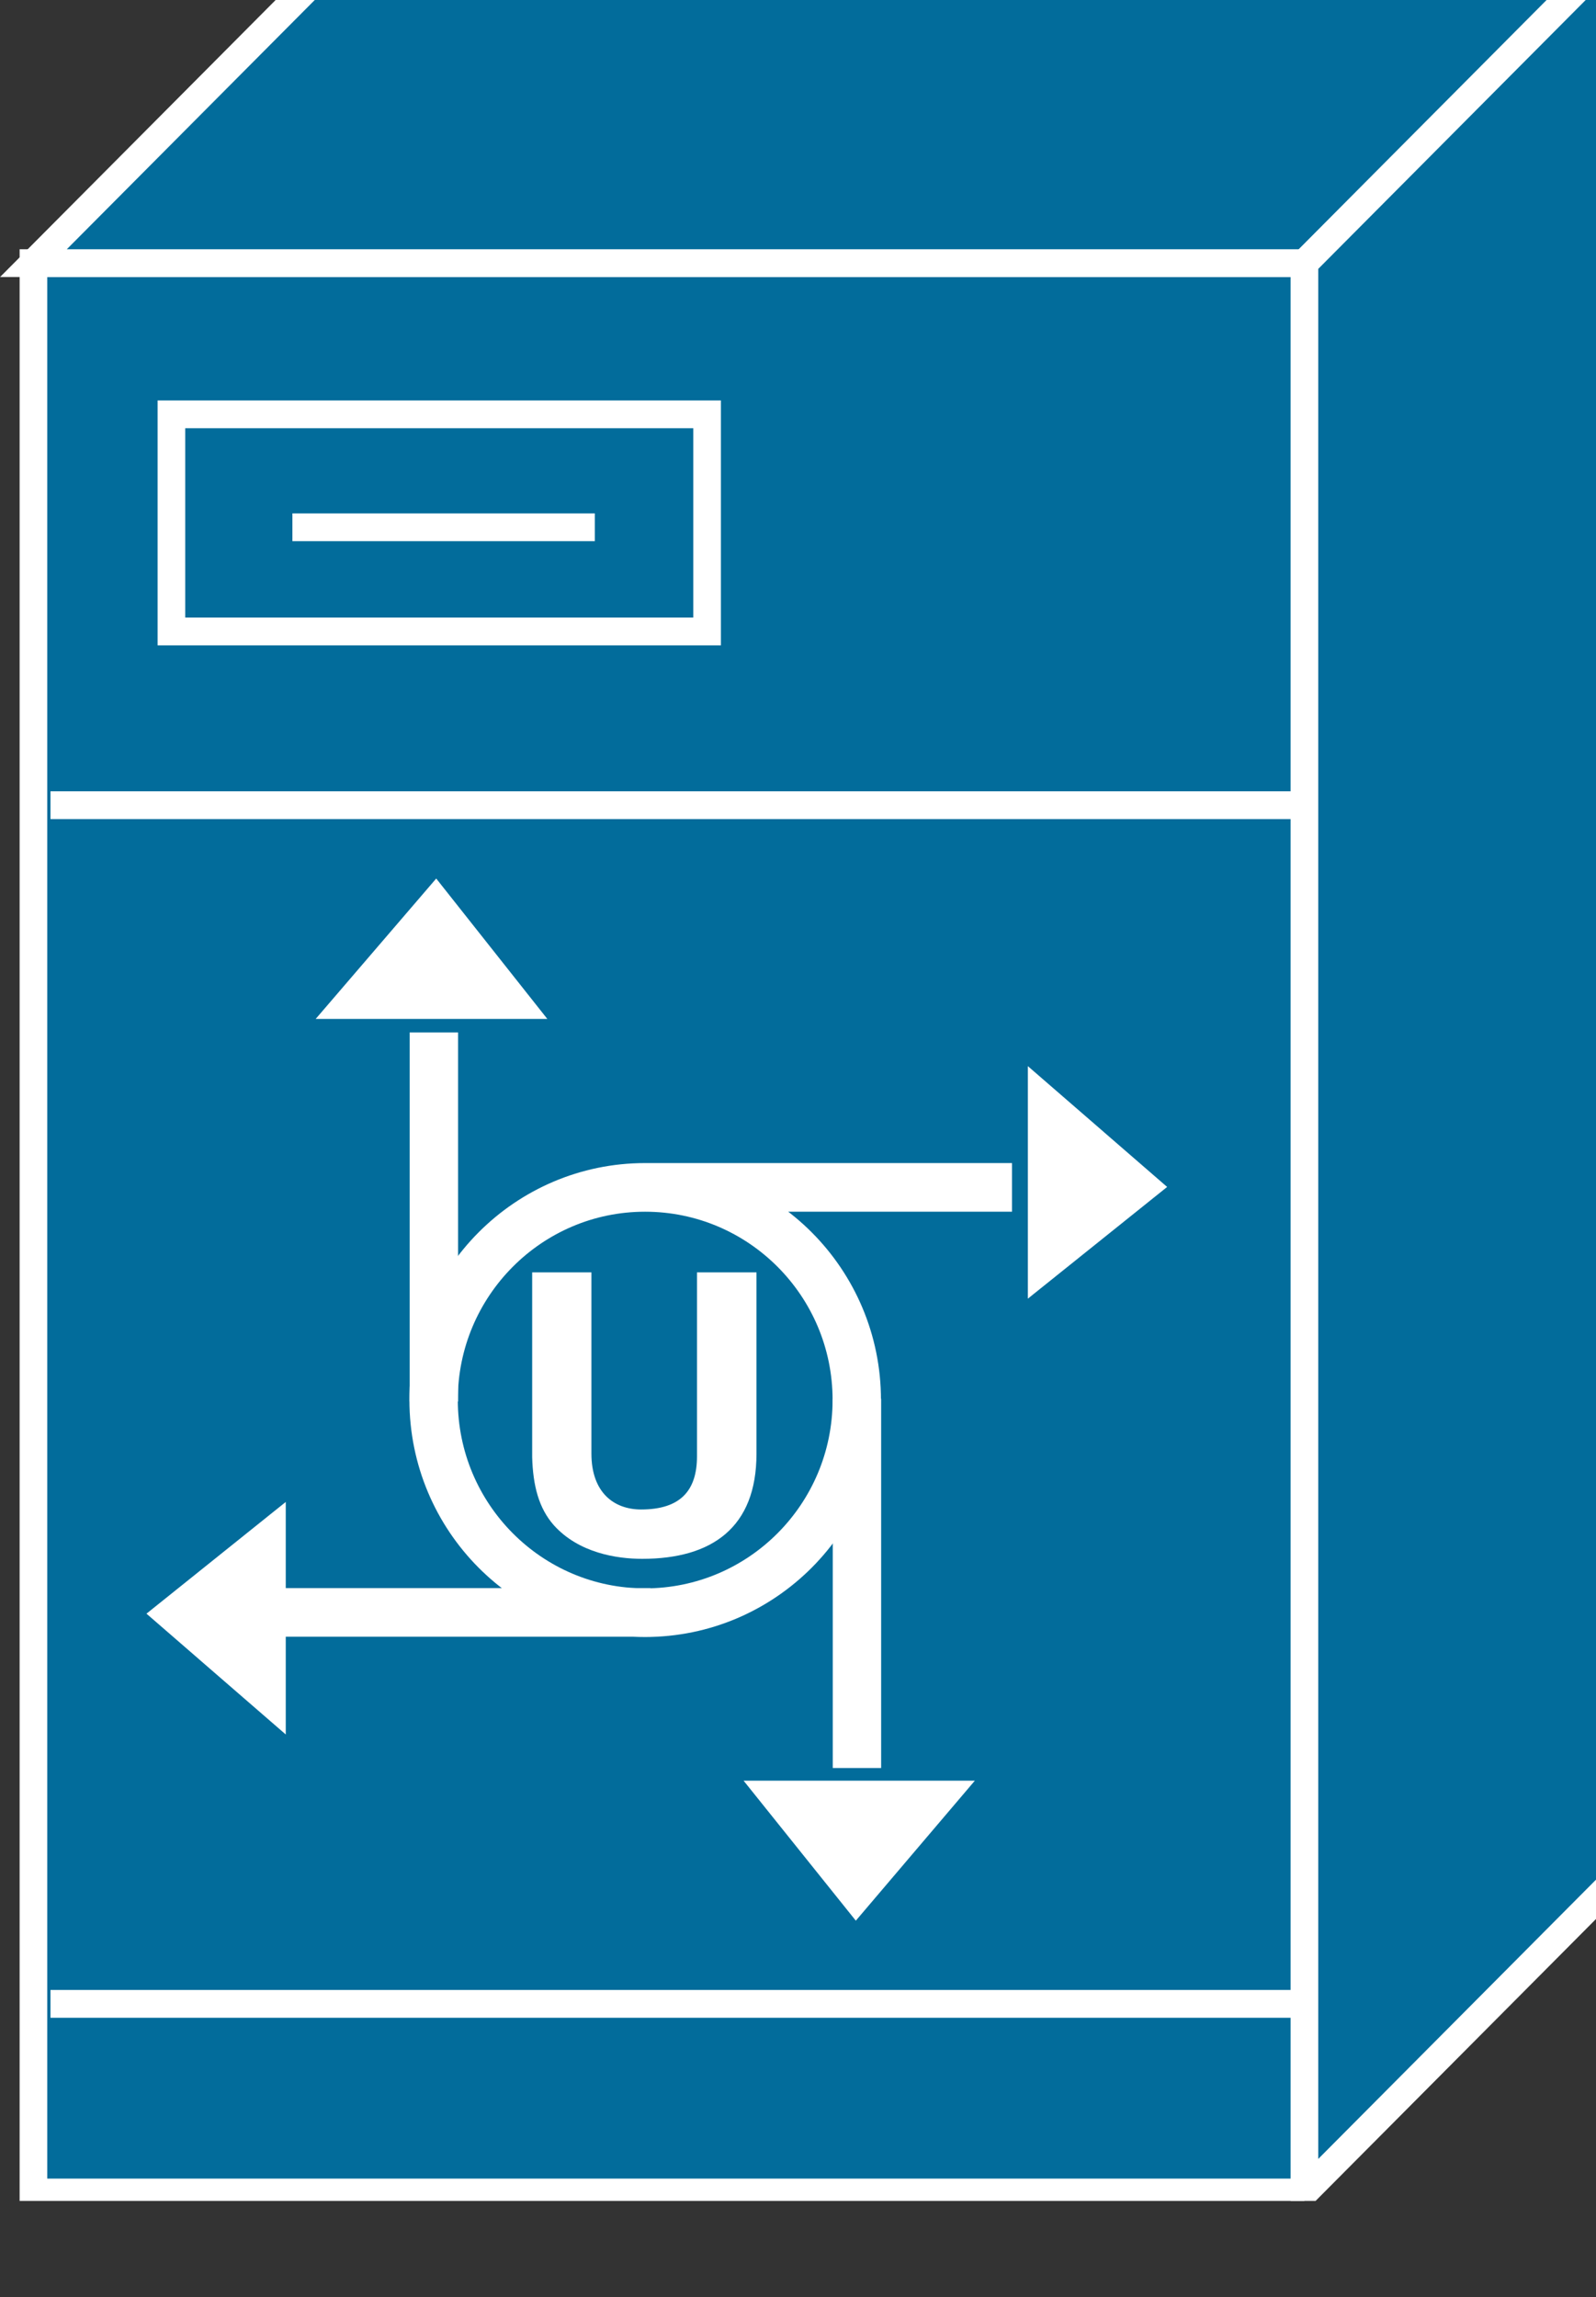 <?xml version="1.0" encoding="UTF-8"?>
<svg xmlns="http://www.w3.org/2000/svg" xmlns:xlink="http://www.w3.org/1999/xlink" width="139pt" height="200pt" viewBox="0 0 139 200" version="1.1">
<rect x="0" y="0" width="139" height="200" fill="#333333" stroke="none"/>
<defs>
<clipPath id="clip1">
  <path d="M 1 21 L 115 21 L 115 191.629 L 1 191.629 Z M 1 21 "/>
</clipPath>
<clipPath id="clip2">
  <path d="M 0 0 L 139 0 L 139 191.629 L 0 191.629 Z M 0 0 "/>
</clipPath>
</defs>
<g id="surface1">
<path style=" stroke:none;fill-rule:nonzero;fill:rgb(0.784%,42.353%,60.784%);fill-opacity:1;" d="M 2.914 190.898 L 113.668 190.898 L 113.668 23.012 L 2.914 23.012 Z M 2.914 190.898 "/>
<g clip-path="url(#clip1)" clip-rule="nonzero">
<path style="fill:none;stroke-width:4;stroke-linecap:butt;stroke-linejoin:miter;stroke:rgb(100%,100%,100%);stroke-opacity:1;stroke-miterlimit:4;" d="M 188.713 288.865 L 4.838 288.865 L 4.838 11.206 L 188.713 11.206 " transform="matrix(0.602,0,0,-0.605,0,197.674)"/>
</g>
<path style=" stroke:none;fill-rule:nonzero;fill:rgb(0.784%,42.353%,60.784%);fill-opacity:1;" d="M 113.668 190.898 L 143.266 161.184 L 143.266 -6.703 L 32.516 -6.703 L 2.914 23.012 L 113.668 23.012 L 113.668 190.898 "/>
<g clip-path="url(#clip2)" clip-rule="nonzero">
<path style="fill:none;stroke-width:4;stroke-linecap:butt;stroke-linejoin:miter;stroke:rgb(100%,100%,100%);stroke-opacity:1;stroke-miterlimit:4;" d="M 188.713 11.206 L 237.851 60.35 L 237.851 338.009 L 53.983 338.009 L 4.838 288.865 L 188.713 288.865 Z M 188.713 11.206 " transform="matrix(0.602,0,0,-0.605,0,197.674)"/>
</g>
<path style=" stroke:none;fill-rule:nonzero;fill:rgb(0.784%,42.353%,60.784%);fill-opacity:1;" d="M 113.668 23.012 L 143.266 -6.703 "/>
<path style="fill:none;stroke-width:4;stroke-linecap:butt;stroke-linejoin:miter;stroke:rgb(100%,100%,100%);stroke-opacity:1;stroke-miterlimit:4;" d="M 188.713 288.865 L 237.851 338.009 M 7.302 210.857 L 187.299 210.857 M 7.302 38.353 L 187.299 38.353 M 42.303 250.853 L 86.052 250.853 M 24.799 235.858 L 102.297 235.858 L 102.297 267.107 L 24.799 267.107 Z M 24.799 235.858 " transform="matrix(0.602,0,0,-0.605,0,197.674)"/>
<path style=" stroke:none;fill-rule:nonzero;fill:rgb(100%,100%,100%);fill-opacity:1;" d="M 65.883 126.582 C 65.883 132.984 62.023 135.723 55.93 135.723 C 53.691 135.723 50.398 135.203 48.234 132.797 C 46.918 131.305 46.422 129.344 46.348 126.891 L 46.348 110.781 L 51.508 110.781 L 51.508 126.559 C 51.508 129.938 53.457 131.426 55.836 131.426 C 59.293 131.426 60.703 129.75 60.703 126.793 L 60.703 110.781 L 65.883 110.781 L 65.883 126.582 "/>
<path style="fill:none;stroke-width:7;stroke-linecap:butt;stroke-linejoin:miter;stroke:rgb(100%,100%,100%);stroke-opacity:1;stroke-miterlimit:4;" d="M 93.322 94.648 C 110.229 94.648 123.952 108.357 123.952 125.264 C 123.952 142.151 110.229 155.853 93.322 155.853 C 76.447 155.853 62.731 142.151 62.731 125.264 C 62.731 108.357 76.447 94.648 93.322 94.648 Z M 93.322 155.853 L 146.41 155.853 " transform="matrix(0.602,0,0,-0.605,0,197.674)"/>
<path style=" stroke:none;fill-rule:nonzero;fill:rgb(100%,100%,100%);fill-opacity:1;" d="M 89.953 93.73 L 89.953 112.316 L 101.102 103.387 L 89.953 93.73 "/>
<path style="fill:none;stroke-width:1.28;stroke-linecap:butt;stroke-linejoin:miter;stroke:rgb(100%,100%,100%);stroke-opacity:1;stroke-miterlimit:4;" d="M 149.341 171.907 L 149.341 141.169 L 167.85 155.937 Z M 149.341 171.907 " transform="matrix(0.602,0,0,-0.605,0,197.674)"/>
<path style="fill:none;stroke-width:7;stroke-linecap:butt;stroke-linejoin:miter;stroke:rgb(100%,100%,100%);stroke-opacity:1;stroke-miterlimit:4;" d="M 62.77 125.038 L 62.77 178.154 " transform="matrix(0.602,0,0,-0.605,0,197.674)"/>
<path style=" stroke:none;fill-rule:nonzero;fill:rgb(100%,100%,100%);fill-opacity:1;" d="M 28.352 88.391 L 46.895 88.391 L 38 77.168 L 28.352 88.391 "/>
<path style="fill:none;stroke-width:1.28;stroke-linecap:butt;stroke-linejoin:miter;stroke:rgb(100%,100%,100%);stroke-opacity:1;stroke-miterlimit:4;" d="M 47.07 180.739 L 77.855 180.739 L 63.088 199.299 Z M 47.07 180.739 " transform="matrix(0.602,0,0,-0.605,0,197.674)"/>
<path style="fill:none;stroke-width:7;stroke-linecap:butt;stroke-linejoin:miter;stroke:rgb(100%,100%,100%);stroke-opacity:1;stroke-miterlimit:4;" d="M 123.978 125.425 L 123.978 72.295 " transform="matrix(0.602,0,0,-0.605,0,197.674)"/>
<path style=" stroke:none;fill-rule:nonzero;fill:rgb(100%,100%,100%);fill-opacity:1;" d="M 84.113 155.449 L 65.602 155.449 L 74.586 166.641 L 84.113 155.449 "/>
<path style="fill:none;stroke-width:1.28;stroke-linecap:butt;stroke-linejoin:miter;stroke:rgb(100%,100%,100%);stroke-opacity:1;stroke-miterlimit:4;" d="M 139.646 69.834 L 108.912 69.834 L 123.828 51.325 Z M 139.646 69.834 " transform="matrix(0.602,0,0,-0.605,0,197.674)"/>
<path style="fill:none;stroke-width:7;stroke-linecap:butt;stroke-linejoin:miter;stroke:rgb(100%,100%,100%);stroke-opacity:1;stroke-miterlimit:4;" d="M 94.1 94.687 L 40.98 94.687 " transform="matrix(0.602,0,0,-0.605,0,197.674)"/>
<path style=" stroke:none;fill-rule:nonzero;fill:rgb(100%,100%,100%);fill-opacity:1;" d="M 24.516 150.199 L 24.516 131.613 L 13.367 140.543 L 24.516 150.199 "/>
<path style="fill:none;stroke-width:1.28;stroke-linecap:butt;stroke-linejoin:miter;stroke:rgb(100%,100%,100%);stroke-opacity:1;stroke-miterlimit:4;" d="M 40.701 78.517 L 40.701 109.255 L 22.192 94.487 Z M 40.701 78.517 " transform="matrix(0.602,0,0,-0.605,0,197.674)"/>
</g>
</svg>

